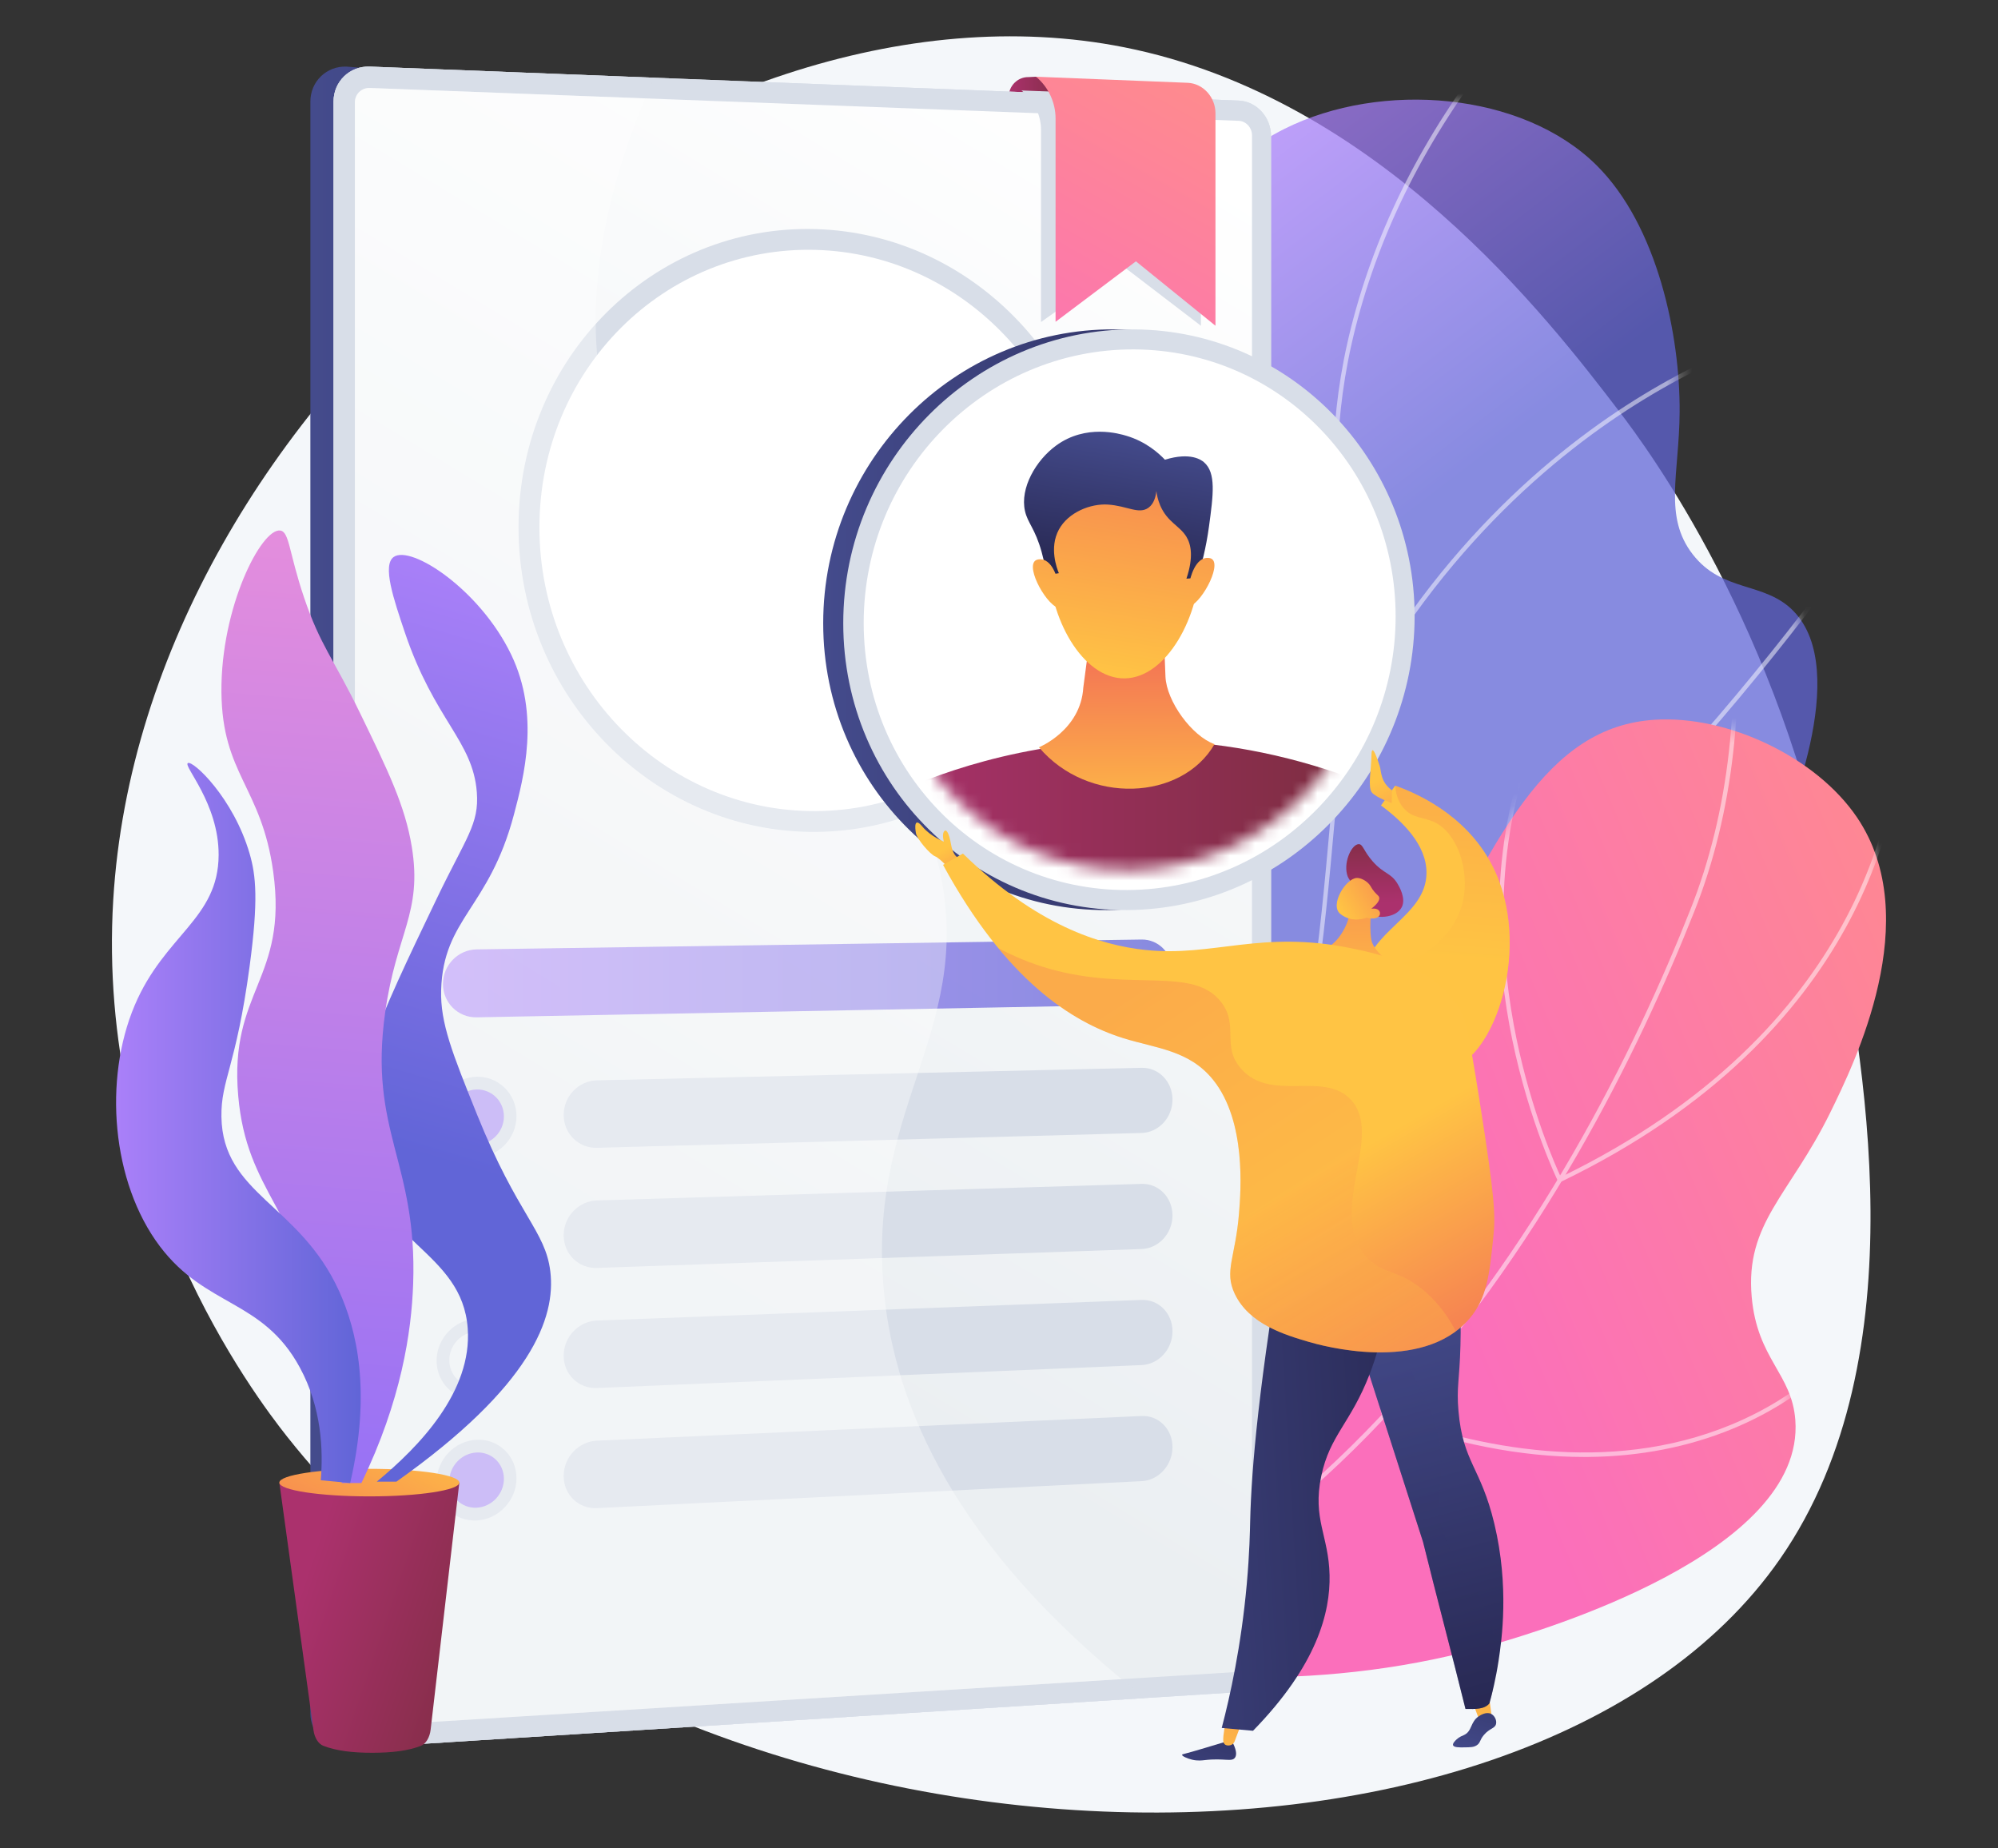 <svg width="160" height="148" viewBox="0 0 160 148" fill="none" xmlns="http://www.w3.org/2000/svg">
<rect x="0" y="0" width="160" height="148" fill="#333333" stroke="none"/>
<path d="M146.806 72.227C149.133 84.222 153.849 108.534 142.562 124.797C122.077 154.314 52.41 152.234 22.983 115.019C20.439 111.802 7.676 95.019 9.069 72.038C11.485 32.176 55.082 -3.155 90.022 3.785C110.47 7.846 124.062 25.613 129.657 32.927C131.963 35.941 142.523 50.152 146.806 72.227Z" fill="#F4F7FA"/>
<path opacity="0.74" d="M57.81 119.731C64.49 115.368 73.592 107.977 79.178 96.264C86.504 80.901 81.347 71.6 86.882 44.4C90.381 27.201 92.998 15.233 102.885 10.305C110.632 6.443 121.918 7.366 127.838 13.22C132.762 18.087 134.552 26.933 134.505 33.017C134.467 37.975 133.205 41.361 135.552 44.384C137.95 47.473 141.288 46.539 143.618 48.923C148.345 53.759 142.949 66.121 142.077 68.119C132.377 90.345 108.144 102.264 97.511 107.337C88.719 111.531 75.327 116.829 57.81 119.731Z" fill="url(#paint0_linear_2161_28049)"/>
<mask id="mask0_2161_28049" style="mask-type:luminance" maskUnits="userSpaceOnUse" x="57" y="7" width="89" height="113">
<path d="M57.81 119.731C64.49 115.368 73.592 107.977 79.178 96.264C86.504 80.901 81.347 71.6 86.882 44.4C90.381 27.201 92.998 15.233 102.885 10.305C110.632 6.443 121.918 7.366 127.838 13.22C132.762 18.087 134.552 26.933 134.505 33.017C134.467 37.975 133.205 41.361 135.552 44.384C137.95 47.473 141.288 46.539 143.618 48.923C148.345 53.759 142.949 66.121 142.077 68.119C132.377 90.345 108.144 102.264 97.511 107.337C88.719 111.531 75.327 116.829 57.81 119.731Z" fill="white"/>
</mask>
<g mask="url(#mask0_2161_28049)">
<g opacity="0.5">
<path d="M50.484 122.812L50.419 122.473C61.055 120.433 70.426 117.426 78.272 113.536C89.848 107.795 97.746 100.275 101.749 91.183C104.883 84.064 105.585 76.252 106.556 65.441C107.331 56.811 107.098 50.626 106.892 45.169C106.624 38.047 106.412 32.421 108.601 24.696C110.822 16.855 114.86 9.378 120.601 2.472L120.868 2.692C115.158 9.56 111.143 16.995 108.935 24.789C106.761 32.462 106.972 38.064 107.239 45.156C107.445 50.623 107.679 56.82 106.902 65.471C105.964 75.907 105.224 84.15 102.067 91.322C98.031 100.49 90.078 108.068 78.427 113.845C70.553 117.749 61.152 120.767 50.484 122.812Z" fill="white"/>
<path d="M107.22 59.285L107.057 59.177C107.005 59.143 101.768 55.656 97.114 48.862C94.38 44.872 92.376 40.536 91.157 35.976C89.635 30.277 89.343 24.209 90.289 17.942L90.632 17.994C89.694 24.21 89.983 30.228 91.491 35.879C92.698 40.4 94.683 44.698 97.392 48.656C101.55 54.729 106.173 58.137 107.087 58.778C114.448 44.173 124.449 35.957 131.556 31.632C139.293 26.923 145.373 25.68 145.434 25.668L145.502 26.007C145.442 26.019 139.41 27.254 131.723 31.935C124.631 36.254 114.638 44.475 107.308 59.11L107.22 59.285Z" fill="white"/>
<path d="M104.536 82.555L104.484 82.441C104.442 82.35 100.247 73.221 94.24 64.887C88.255 56.585 71.791 51.206 71.626 51.152L71.733 50.824C71.899 50.878 88.472 56.292 94.522 64.686C100.184 72.54 104.241 81.097 104.748 82.183C114.476 81.005 126.192 70.061 134.324 61.066C143.186 51.263 149.815 41.597 149.881 41.501L150.168 41.695C150.102 41.792 143.46 51.477 134.582 61.297C129.366 67.068 124.408 71.757 119.849 75.234C114.134 79.591 109.025 82.05 104.662 82.541L104.536 82.555Z" fill="white"/>
<path d="M84.553 112.301C82.986 112.301 82.104 112.256 82.076 112.255L81.731 112.236L81.953 111.971C85.206 108.09 86.913 103.739 87.029 99.038C87.121 95.272 86.198 91.272 84.286 87.148C81.021 80.111 75.938 75.094 75.887 75.045L76.13 74.798C76.181 74.848 81.305 79.903 84.597 86.995C86.534 91.168 87.469 95.221 87.376 99.041C87.263 103.715 85.603 108.047 82.442 111.923C84.165 111.982 92.129 112.134 102.523 110.435C113.328 108.669 129.043 104.484 142.55 94.576L168.758 75.352L168.964 75.63L142.756 94.854C129.19 104.805 113.415 109.006 102.57 110.778C94.534 112.091 87.943 112.301 84.553 112.301Z" fill="white"/>
</g>
</g>
<path d="M82.76 132.472C93.002 134.561 106.314 135.568 119.815 131.609C123.261 130.598 144.546 124.356 143.771 113.717C143.498 109.969 140.719 108.84 140.276 103.837C139.752 97.907 143.319 95.697 146.571 89.073C148.51 85.12 154.188 73.554 148.718 65.46C145.449 60.624 138.348 57.247 132.491 57.631C123.9 58.196 119.669 66.742 112.732 81.344C106.583 94.288 107.108 97.864 102.536 107.097C99.143 113.949 93.319 123.158 82.76 132.472Z" fill="url(#paint1_linear_2161_28049)"/>
<mask id="mask1_2161_28049" style="mask-type:luminance" maskUnits="userSpaceOnUse" x="82" y="57" width="70" height="78">
<path d="M82.76 132.472C93.002 134.561 106.314 135.568 119.815 131.609C123.261 130.598 144.546 124.356 143.771 113.717C143.498 109.969 140.719 108.84 140.276 103.837C139.752 97.907 143.319 95.697 146.571 89.073C148.51 85.12 154.188 73.554 148.718 65.46C145.449 60.624 138.348 57.247 132.491 57.631C123.9 58.196 119.669 66.742 112.732 81.344C106.583 94.288 107.108 97.864 102.536 107.097C99.143 113.949 93.319 123.158 82.76 132.472Z" fill="white"/>
</mask>
<g mask="url(#mask1_2161_28049)">
<g opacity="0.5">
<path d="M66.814 134.715C57.31 134.715 47.736 132.23 38.297 127.305L38.458 126.999C49.171 132.588 60.054 135.018 70.808 134.222C85.134 133.16 98.489 126.168 110.502 113.44C123.014 100.182 130.936 84.024 135.378 72.803C138.457 65.025 139.481 55.947 138.419 45.819L138.765 45.783C139.832 55.966 138.801 65.1 135.701 72.93C131.248 84.178 123.305 100.379 110.755 113.676C98.681 126.47 85.249 133.498 70.833 134.566C69.495 134.666 68.156 134.715 66.814 134.715Z" fill="white"/>
<path d="M124.828 94.708L124.752 94.554C124.729 94.507 122.477 89.892 121.102 83.247C119.833 77.11 119.071 67.934 122.653 59.071L122.975 59.199C119.427 67.98 120.182 77.08 121.44 83.168C122.665 89.092 124.59 93.391 124.99 94.246C149.236 82.476 151.823 64.067 152.038 58.695C152.044 58.542 152.047 58.478 152.053 58.441L152.396 58.496C152.393 58.517 152.389 58.611 152.385 58.709C152.168 64.141 149.549 82.783 124.984 94.634L124.828 94.708Z" fill="white"/>
<path d="M126.85 116.658C121.82 116.658 116.414 115.596 110.775 113.498L110.69 113.466L110.668 113.377C110.63 113.224 106.955 97.848 111.197 78.748L115.479 59.467L115.818 59.541L111.536 78.823C107.478 97.093 110.691 111.927 110.984 113.206C118.153 115.86 128.734 118.15 138.598 114.088C144.51 111.654 147.389 108.044 147.417 108.008L147.691 108.22C147.662 108.257 144.727 111.939 138.73 114.408C135.213 115.857 131.343 116.613 127.228 116.657C127.103 116.658 126.976 116.658 126.85 116.658Z" fill="white"/>
</g>
</g>
<path d="M96.627 11.027L27.754 5.333C26.154 5.271 24.855 6.523 24.855 8.13V137.17C24.855 138.777 26.154 139.997 27.754 139.896L97.339 135.486C98.77 135.395 99.928 134.093 99.928 132.578V10.899C99.928 9.384 98.058 11.083 96.627 11.027Z" fill="url(#paint2_linear_2161_28049)"/>
<path d="M80.773 7.775C80.773 6.878 81.492 6.156 82.366 6.173L82.963 6.143L85.825 7.244V8.251L80.773 7.775Z" fill="url(#paint3_linear_2161_28049)"/>
<path d="M99.196 8.054L29.611 5.333C28.011 5.271 26.711 6.523 26.711 8.13V137.17C26.711 138.777 28.011 139.997 29.611 139.896L99.196 135.486C100.627 135.395 101.785 134.093 101.785 132.578V10.899C101.785 9.384 100.627 8.11 99.196 8.054Z" fill="#D8DEE8"/>
<g opacity="0.3">
<path d="M70.736 102.886C69.554 88.184 78.419 82.103 75.039 68.789C70.86 52.323 54.76 51.598 49.268 35.416C47.162 29.213 46.33 19.838 52.356 6.223L29.61 5.333C28.011 5.271 26.711 6.523 26.711 8.13V137.17C26.711 138.777 28.011 139.997 29.61 139.896L91.693 135.961C75.955 123.616 71.462 111.922 70.736 102.886Z" fill="#D8DEE8"/>
</g>
<path d="M99.196 9.674L29.611 7.044C28.955 7.019 28.421 7.534 28.421 8.193V137.065C28.421 137.723 28.955 138.225 29.611 138.185L99.196 133.865C99.784 133.829 100.261 133.293 100.261 132.67V10.843C100.261 10.22 99.784 9.696 99.196 9.674Z" fill="url(#paint4_linear_2161_28049)"/>
<path d="M65.35 66.609C52.322 66.711 41.525 55.767 41.525 42.212C41.525 28.657 52.322 17.953 65.35 18.344C78.118 18.727 88.318 29.665 88.318 42.732C88.318 55.8 78.118 66.51 65.35 66.609Z" fill="#D8DEE8"/>
<path d="M86.761 42.715C86.761 54.916 77.264 64.869 65.35 64.946C53.21 65.024 43.197 54.856 43.197 42.231C43.197 29.607 53.21 19.66 65.35 20.009C77.264 20.351 86.761 30.514 86.761 42.715Z" fill="white"/>
<path opacity="0.74" d="M91.421 75.228L38.169 76.017C36.681 76.04 35.472 77.278 35.472 78.782C35.472 80.287 36.681 81.485 38.169 81.457L91.421 80.445C92.788 80.419 93.893 79.232 93.893 77.795C93.893 76.357 92.788 75.207 91.421 75.228Z" fill="url(#paint5_linear_2161_28049)"/>
<path d="M91.421 85.499L47.798 86.504C46.332 86.538 45.14 87.776 45.14 89.27C45.14 90.764 46.331 91.942 47.798 91.903L91.421 90.716C92.788 90.678 93.893 89.483 93.893 88.045C93.893 86.607 92.788 85.467 91.421 85.499Z" fill="#D8DEE8"/>
<path d="M38.195 92.164L38.146 92.165C36.671 92.206 35.473 91.072 35.473 89.632V89.394C35.473 87.954 36.671 86.76 38.146 86.726L38.195 86.725C39.666 86.691 40.857 87.826 40.857 89.259V89.497C40.856 90.93 39.666 92.124 38.195 92.164Z" fill="#B19AF3"/>
<path d="M38.17 92.674C36.405 92.724 34.965 91.311 34.965 89.525C34.965 87.74 36.405 86.255 38.17 86.216C39.93 86.176 41.359 87.589 41.359 89.365C41.359 91.141 39.93 92.626 38.17 92.674ZM38.17 87.235C36.963 87.263 35.979 88.28 35.979 89.5C35.979 90.721 36.963 91.687 38.17 91.655C39.374 91.622 40.353 90.606 40.353 89.39C40.353 88.174 39.374 87.207 38.17 87.235Z" fill="#D8DEE8"/>
<path d="M91.421 94.792L47.798 96.121C46.332 96.166 45.14 97.413 45.14 98.907C45.14 100.401 46.331 101.571 47.798 101.52L91.421 100.009C92.788 99.962 93.893 98.758 93.893 97.32C93.893 95.883 92.788 94.75 91.421 94.792Z" fill="#D8DEE8"/>
<path d="M38.195 101.853L38.146 101.855C36.671 101.906 35.473 100.781 35.473 99.342V99.103C35.473 97.664 36.671 96.461 38.146 96.416L38.195 96.414C39.666 96.37 40.857 97.495 40.857 98.928V99.166C40.856 100.599 39.666 101.802 38.195 101.853Z" fill="#B19AF3"/>
<path d="M38.17 102.364C36.405 102.426 34.965 101.023 34.965 99.238C34.965 97.453 36.405 95.958 38.17 95.905C39.93 95.852 41.359 97.254 41.359 99.031C41.359 100.807 39.93 102.302 38.17 102.364ZM38.17 96.924C36.963 96.962 35.979 97.985 35.979 99.205C35.979 100.426 36.963 101.385 38.17 101.344C39.374 101.303 40.353 100.28 40.353 99.063C40.353 97.847 39.374 96.888 38.17 96.924Z" fill="#D8DEE8"/>
<path d="M91.421 104.085L47.798 105.737C46.332 105.793 45.14 107.049 45.14 108.543C45.14 110.037 46.331 111.198 47.798 111.136L91.421 109.301C92.788 109.244 93.893 108.032 93.893 106.594C93.893 105.157 92.788 104.033 91.421 104.085Z" fill="#D8DEE8"/>
<path d="M38.17 112.052C36.405 112.127 34.965 110.736 34.965 108.95C34.965 107.165 36.405 105.659 38.17 105.593C39.93 105.527 41.359 106.919 41.359 108.695C41.359 110.471 39.93 111.977 38.17 112.052ZM38.17 106.613C36.963 106.659 35.979 107.69 35.979 108.91C35.979 110.131 36.963 111.083 38.17 111.032C39.374 110.982 40.353 109.951 40.353 108.735C40.353 107.519 39.374 106.566 38.17 106.613Z" fill="#D8DEE8"/>
<path d="M91.421 113.378L47.798 115.355C46.332 115.422 45.14 116.687 45.14 118.181C45.14 119.675 46.331 120.827 47.798 120.755L91.421 118.596C92.788 118.528 93.893 117.308 93.893 115.87C93.893 114.432 92.788 113.316 91.421 113.378Z" fill="#D8DEE8"/>
<path d="M38.195 121.228L38.146 121.231C36.671 121.304 35.473 120.196 35.473 118.757V118.518C35.473 117.079 36.671 115.858 38.146 115.791L38.195 115.789C39.666 115.722 40.857 116.83 40.857 118.263V118.501C40.856 119.935 39.666 121.155 38.195 121.228Z" fill="#B19AF3"/>
<path d="M38.17 121.74C36.405 121.828 34.965 120.447 34.965 118.662C34.965 116.877 36.405 115.36 38.17 115.281C39.93 115.202 41.359 116.582 41.359 118.359C41.359 120.136 39.93 121.652 38.17 121.74ZM38.17 116.301C36.963 116.356 35.979 117.394 35.979 118.614C35.979 119.835 36.963 120.779 38.17 120.72C39.374 120.661 40.353 119.623 40.353 118.407C40.353 117.191 39.374 116.246 38.17 116.301Z" fill="#D8DEE8"/>
<mask id="mask2_2161_28049" style="mask-type:luminance" maskUnits="userSpaceOnUse" x="44" y="21" width="42" height="43">
<path d="M85.2 42.698C85.2 54.009 76.389 63.224 65.35 63.282C54.117 63.34 44.864 53.924 44.864 42.25C44.864 30.576 54.117 21.366 65.35 21.674C76.389 21.976 85.2 31.387 85.2 42.698Z" fill="white"/>
</mask>
<g mask="url(#mask2_2161_28049)">
<path d="M69.923 28.409C70.103 27.202 72.575 26.324 74.669 26.491C80.399 26.948 86.461 35.473 84.969 41.074C83.662 45.982 77.067 46.767 77.26 50.692C77.407 53.676 81.323 55.198 80.851 56.175C80.356 57.202 75.386 56.865 72.719 53.663C70.201 50.639 70.782 46.32 70.979 44.851C71.808 38.686 75.741 36.783 74.669 33.526C73.687 30.541 69.685 30.006 69.923 28.409Z" fill="url(#paint6_linear_2161_28049)"/>
<path d="M43.197 57.656C43.197 57.656 62.658 45.967 86.761 57.623C86.761 57.623 83.688 67.632 65.35 68.291C46.47 68.97 43.197 57.656 43.197 57.656Z" fill="url(#paint7_linear_2161_28049)"/>
<path d="M61.898 42.44L61.168 48.022C60.919 49.926 59.643 51.519 57.867 52.136L51.935 54.199C51.935 54.199 63.292 59.822 77.653 54.195L71.103 51.851C69.245 51.133 67.979 49.325 67.898 47.271L67.71 42.505L61.898 42.44Z" fill="url(#paint8_linear_2161_28049)"/>
<path d="M62.664 46.217C59.681 45.394 58.081 42.886 57.133 41.398C55.544 38.904 53.351 33.744 55.416 30.811C56.332 29.509 57.081 30.08 62.584 27.619C65.817 26.172 66.23 25.673 67.425 25.818C70.802 26.23 72.764 30.872 73.028 31.496C73.375 32.316 75.362 37.016 72.869 41.419C70.87 44.95 66.561 47.291 62.664 46.217Z" fill="url(#paint9_linear_2161_28049)"/>
<path d="M70.756 37.609C70.756 42.322 67.994 47.367 64.569 47.342C61.125 47.317 58.32 42.182 58.32 37.423C58.32 32.663 61.125 30.118 64.569 30.189C67.994 30.26 70.756 32.895 70.756 37.609Z" fill="url(#paint10_linear_2161_28049)"/>
<path d="M58.113 40.489C58.706 40.464 57.85 35.51 60.149 34.165C61.676 33.272 64.325 34.13 65.815 35.761C68.165 38.334 66.85 41.981 68.63 42.78C69.759 43.287 71.268 42.252 71.99 41.492C74.248 39.115 73.94 34.031 71.272 31.129C69.145 28.817 66.26 28.693 65.573 28.685C61.646 28.64 58.041 31.592 57.215 35.118C56.58 37.828 57.674 40.508 58.113 40.489Z" fill="url(#paint11_linear_2161_28049)"/>
</g>
<path opacity="0.35" d="M70.736 102.886C69.554 88.183 78.419 82.103 75.039 68.789C70.86 52.322 54.76 51.598 49.268 35.416C47.249 29.468 46.401 20.605 51.649 7.877L29.611 7.044C28.955 7.019 28.421 7.534 28.421 8.193V137.065C28.421 137.723 28.955 138.225 29.611 138.185L89.816 134.447C75.591 122.654 71.433 111.547 70.736 102.886Z" fill="white"/>
<path d="M99.196 8.054L29.611 5.333C28.011 5.271 26.711 6.523 26.711 8.13V137.17C26.711 138.777 28.011 139.997 29.611 139.896L99.196 135.486C100.627 135.395 101.785 134.093 101.785 132.578V10.899C101.785 9.384 100.627 8.11 99.196 8.054Z" fill="#D8DEE8"/>
<g opacity="0.3">
<path d="M70.736 102.886C69.554 88.184 78.419 82.103 75.039 68.789C70.86 52.323 54.76 51.598 49.268 35.416C47.162 29.213 46.33 19.838 52.356 6.223L29.61 5.333C28.011 5.271 26.711 6.523 26.711 8.13V137.17C26.711 138.777 28.011 139.997 29.61 139.896L91.693 135.961C75.955 123.616 71.462 111.922 70.736 102.886Z" fill="#D8DEE8"/>
</g>
<path d="M99.196 9.674L29.611 7.044C28.955 7.019 28.421 7.534 28.421 8.193V137.065C28.421 137.723 28.955 138.225 29.611 138.185L99.196 133.865C99.784 133.829 100.261 133.293 100.261 132.67V10.843C100.261 10.22 99.784 9.696 99.196 9.674Z" fill="url(#paint12_linear_2161_28049)"/>
<path d="M65.35 66.609C52.322 66.711 41.525 55.767 41.525 42.212C41.525 28.657 52.322 17.953 65.35 18.344C78.118 18.727 88.318 29.665 88.318 42.732C88.318 55.8 78.118 66.51 65.35 66.609Z" fill="#D8DEE8"/>
<path d="M86.761 42.715C86.761 54.916 77.264 64.869 65.35 64.946C53.21 65.024 43.197 54.856 43.197 42.231C43.197 29.607 53.21 19.66 65.35 20.009C77.264 20.351 86.761 30.514 86.761 42.715Z" fill="white"/>
<path opacity="0.74" d="M91.421 75.228L38.169 76.017C36.681 76.04 35.472 77.278 35.472 78.782C35.472 80.287 36.681 81.485 38.169 81.457L91.421 80.445C92.788 80.419 93.893 79.232 93.893 77.795C93.893 76.357 92.788 75.207 91.421 75.228Z" fill="url(#paint13_linear_2161_28049)"/>
<path d="M91.421 85.499L47.798 86.504C46.332 86.538 45.14 87.776 45.14 89.27C45.14 90.764 46.331 91.942 47.798 91.903L91.421 90.716C92.788 90.678 93.893 89.483 93.893 88.045C93.893 86.607 92.788 85.467 91.421 85.499Z" fill="#D8DEE8"/>
<path d="M38.195 92.164L38.146 92.165C36.671 92.206 35.473 91.072 35.473 89.632V89.394C35.473 87.954 36.671 86.76 38.146 86.726L38.195 86.725C39.666 86.691 40.857 87.826 40.857 89.259V89.497C40.856 90.93 39.666 92.124 38.195 92.164Z" fill="#B19AF3"/>
<path d="M38.17 92.674C36.405 92.724 34.965 91.311 34.965 89.525C34.965 87.74 36.405 86.255 38.17 86.216C39.93 86.176 41.359 87.589 41.359 89.365C41.359 91.141 39.93 92.626 38.17 92.674ZM38.17 87.235C36.963 87.263 35.979 88.28 35.979 89.5C35.979 90.721 36.963 91.687 38.17 91.655C39.374 91.622 40.353 90.606 40.353 89.39C40.353 88.174 39.374 87.207 38.17 87.235Z" fill="#D8DEE8"/>
<path d="M91.421 94.792L47.798 96.121C46.332 96.166 45.14 97.413 45.14 98.907C45.14 100.401 46.331 101.571 47.798 101.52L91.421 100.009C92.788 99.962 93.893 98.758 93.893 97.32C93.893 95.883 92.788 94.75 91.421 94.792Z" fill="#D8DEE8"/>
<path d="M38.195 101.853L38.146 101.855C36.671 101.906 35.473 100.781 35.473 99.342V99.103C35.473 97.664 36.671 96.461 38.146 96.416L38.195 96.414C39.666 96.37 40.857 97.495 40.857 98.928V99.166C40.856 100.599 39.666 101.802 38.195 101.853Z" fill="#B19AF3"/>
<path d="M38.17 102.364C36.405 102.426 34.965 101.023 34.965 99.238C34.965 97.453 36.405 95.958 38.17 95.905C39.93 95.852 41.359 97.254 41.359 99.031C41.359 100.807 39.93 102.302 38.17 102.364ZM38.17 96.924C36.963 96.962 35.979 97.985 35.979 99.205C35.979 100.426 36.963 101.385 38.17 101.344C39.374 101.303 40.353 100.28 40.353 99.063C40.353 97.847 39.374 96.888 38.17 96.924Z" fill="#D8DEE8"/>
<path d="M91.421 104.085L47.798 105.737C46.332 105.793 45.14 107.049 45.14 108.543C45.14 110.037 46.331 111.198 47.798 111.136L91.421 109.301C92.788 109.244 93.893 108.032 93.893 106.594C93.893 105.157 92.788 104.033 91.421 104.085Z" fill="#D8DEE8"/>
<path d="M38.17 112.052C36.405 112.127 34.965 110.736 34.965 108.95C34.965 107.165 36.405 105.659 38.17 105.593C39.93 105.527 41.359 106.919 41.359 108.695C41.359 110.471 39.93 111.977 38.17 112.052ZM38.17 106.613C36.963 106.659 35.979 107.69 35.979 108.91C35.979 110.131 36.963 111.083 38.17 111.032C39.374 110.982 40.353 109.951 40.353 108.735C40.353 107.519 39.374 106.566 38.17 106.613Z" fill="#D8DEE8"/>
<path d="M91.421 113.378L47.798 115.355C46.332 115.422 45.14 116.687 45.14 118.181C45.14 119.675 46.331 120.827 47.798 120.755L91.421 118.596C92.788 118.528 93.893 117.308 93.893 115.87C93.893 114.432 92.788 113.316 91.421 113.378Z" fill="#D8DEE8"/>
<path d="M38.195 121.228L38.146 121.231C36.671 121.304 35.473 120.196 35.473 118.757V118.518C35.473 117.079 36.671 115.858 38.146 115.791L38.195 115.789C39.666 115.722 40.857 116.83 40.857 118.263V118.501C40.856 119.935 39.666 121.155 38.195 121.228Z" fill="#B19AF3"/>
<path d="M38.17 121.74C36.405 121.828 34.965 120.447 34.965 118.662C34.965 116.877 36.405 115.36 38.17 115.281C39.93 115.202 41.359 116.582 41.359 118.359C41.359 120.136 39.93 121.652 38.17 121.74ZM38.17 116.301C36.963 116.356 35.979 117.394 35.979 118.614C35.979 119.835 36.963 120.779 38.17 120.72C39.374 120.661 40.353 119.623 40.353 118.407C40.353 117.191 39.374 116.246 38.17 116.301Z" fill="#D8DEE8"/>
<path opacity="0.35" d="M70.736 102.886C69.554 88.183 78.419 82.103 75.039 68.789C70.86 52.322 54.76 51.598 49.268 35.416C47.249 29.468 46.401 20.605 51.649 7.877L29.611 7.044C28.955 7.019 28.421 7.534 28.421 8.193V137.065C28.421 137.723 28.955 138.225 29.611 138.185L89.816 134.447C75.591 122.654 71.433 111.547 70.736 102.886Z" fill="white"/>
<path d="M96.169 26.082L89.8 21.209L83.365 25.785V10.408C83.365 9.209 82.805 8.056 81.847 7.284L81.797 7.244L93.942 7.705C95.173 7.751 96.169 8.784 96.169 10.012V26.082Z" fill="#D8DEE8"/>
<path d="M97.335 26.082L90.965 20.924L84.53 25.767V9.492C84.53 8.223 83.97 7.002 83.013 6.185L82.963 6.143L95.108 6.63C96.338 6.679 97.335 7.773 97.335 9.072V26.082H97.335Z" fill="url(#paint14_linear_2161_28049)"/>
<path d="M89.234 72.858C76.491 73.262 65.922 62.968 65.922 49.904C65.922 36.84 76.49 26.285 89.234 26.374C101.714 26.46 111.677 36.761 111.677 49.338C111.677 61.915 101.714 72.463 89.234 72.858Z" fill="url(#paint15_linear_2161_28049)"/>
<path d="M90.84 72.858C78.097 73.262 67.528 62.968 67.528 49.904C67.528 36.84 78.097 26.285 90.84 26.374C103.319 26.46 113.283 36.761 113.283 49.338C113.283 61.915 103.319 72.463 90.84 72.858Z" fill="#D8DEE8"/>
<path d="M111.762 49.357C111.762 61.1 102.486 70.902 90.84 71.255C78.965 71.616 69.165 62.05 69.165 49.885C69.165 37.718 78.965 27.91 90.84 27.977C102.486 28.042 111.762 37.613 111.762 49.357Z" fill="white"/>
<mask id="mask3_2161_28049" style="mask-type:luminance" maskUnits="userSpaceOnUse" x="70" y="29" width="41" height="41">
<path d="M110.237 49.375C110.237 60.263 101.631 69.339 90.84 69.652C79.852 69.971 70.797 61.114 70.797 49.864C70.797 38.614 79.853 29.532 90.84 29.579C101.631 29.625 110.237 38.488 110.237 49.375Z" fill="white"/>
</mask>
<g mask="url(#mask3_2161_28049)">
<path d="M69.165 64.805C69.165 64.805 88.207 53.092 111.762 63.758C111.762 63.758 108.761 73.464 90.84 74.531C72.37 75.63 69.165 64.805 69.165 64.805Z" fill="url(#paint16_linear_2161_28049)"/>
<path d="M87.465 49.657L86.751 55.051C86.544 58.479 83.199 59.836 83.199 59.836C87.126 64.471 94.633 64.118 97.259 59.586C95.445 58.939 93.411 56.15 93.331 54.173L93.148 49.587L87.465 49.657Z" fill="url(#paint17_linear_2161_28049)"/>
<path d="M96.126 44.804C96.126 49.343 93.425 54.264 90.076 54.318C86.709 54.373 83.965 49.492 83.965 44.907C83.965 40.322 86.709 37.807 90.076 37.798C93.425 37.789 96.126 40.265 96.126 44.804Z" fill="url(#paint18_linear_2161_28049)"/>
<path d="M83.784 46.065C84.121 46.009 84.458 45.952 84.794 45.895C84.64 45.521 84.002 43.864 84.794 42.405C85.555 41.004 87.344 40.314 88.711 40.4C90.263 40.496 91.194 41.216 91.973 40.651C92.411 40.334 92.552 39.76 92.603 39.314C92.637 39.599 92.716 40.021 92.917 40.487C93.496 41.824 94.476 42.097 95.009 42.979C95.368 43.573 95.601 44.57 95.009 46.333C95.304 46.313 95.6 46.292 95.896 46.271C96.208 45.282 96.582 43.878 96.815 42.163C97.16 39.616 97.398 37.863 96.417 37.013C96.222 36.843 95.357 36.171 93.288 36.809C92.803 36.299 91.781 35.365 90.209 34.895C89.665 34.732 86.967 33.925 84.574 35.675C82.947 36.865 81.67 39.084 82.08 40.915C82.297 41.884 82.891 42.316 83.412 44.188C83.632 44.977 83.734 45.643 83.784 46.065Z" fill="url(#paint19_linear_2161_28049)"/>
<path d="M95.285 46.487C95.285 46.487 95.673 44.495 96.852 44.682C98.029 44.869 96.343 48.142 95.285 48.546V46.487Z" fill="url(#paint20_linear_2161_28049)"/>
<path d="M84.723 46.591C84.723 46.591 84.328 44.588 83.124 44.797C81.918 45.006 83.645 48.285 84.723 48.668V46.591Z" fill="url(#paint21_linear_2161_28049)"/>
</g>
<path d="M111.728 62.906C111.348 63.435 110.969 63.964 110.589 64.492C112.257 65.725 114.266 67.629 114.233 69.93C114.184 73.407 109.521 74.532 109.223 78.087C108.921 81.688 113.238 86.106 116.055 85.564C119.645 84.873 122.837 75.732 119.471 69.25C117.328 65.126 113.24 63.444 111.728 62.906Z" fill="url(#paint22_linear_2161_28049)"/>
<path opacity="0.3" d="M111.727 62.906C111.762 63.394 111.892 64.125 112.41 64.719C113.143 65.558 114.026 65.41 114.915 65.852C116.725 66.752 117.64 69.642 117.193 71.969C116.736 74.347 114.943 75.695 114.46 76.048C111.971 77.863 109.82 76.957 109.222 78.087C108.188 80.039 112.766 86.197 116.054 85.564C119.644 84.873 122.836 75.732 119.47 69.251C117.328 65.126 113.239 63.444 111.727 62.906Z" fill="url(#paint23_linear_2161_28049)"/>
<path d="M111.45 64.295C111.45 64.295 110.225 63.875 109.868 63.463C109.512 63.05 109.813 61.612 109.827 60.466C109.841 59.321 110.371 60.981 110.494 61.356C110.616 61.732 110.531 62.602 111.47 63.281L111.45 64.295Z" fill="url(#paint24_linear_2161_28049)"/>
<path d="M108.599 71.306C108.155 70.437 107.973 70.442 107.864 69.983C107.615 68.937 108.256 67.609 108.8 67.591C109.15 67.579 109.179 68.121 109.921 68.966C110.83 70.001 111.382 69.865 111.917 70.764C112.042 70.974 112.605 71.92 112.259 72.626C111.817 73.527 110.074 73.669 109.347 72.974C109.001 72.644 109.146 72.377 108.599 71.306Z" fill="url(#paint25_linear_2161_28049)"/>
<path d="M109.905 72.244C109.905 72.244 109.594 73.896 109.815 75.239C110.016 76.453 112.276 77.714 112.709 78.076C113.143 78.437 111.56 78.83 110.109 78.641C108.657 78.452 104.683 77.186 104.079 76.481C103.475 75.776 104.782 76.124 105.881 75.99C106.981 75.856 108.03 74.023 108.062 73.088C108.094 72.153 109.905 72.244 109.905 72.244Z" fill="url(#paint26_linear_2161_28049)"/>
<path d="M109.432 73.477C109.432 73.477 108.32 73.963 107.336 73.18C106.455 72.478 107.765 70.324 108.661 70.297C108.961 70.288 109.397 70.501 109.655 70.813C109.807 70.997 109.816 71.12 110.071 71.416C110.306 71.69 110.409 71.714 110.444 71.847C110.489 72.013 110.412 72.29 109.809 72.767C110.11 72.711 110.369 72.79 110.469 72.965C110.485 72.993 110.518 73.08 110.509 73.169C110.473 73.494 110.046 73.644 109.432 73.477Z" fill="url(#paint27_linear_2161_28049)"/>
<path d="M77.053 68.761C77.053 68.761 76.386 68.894 76.161 67.617C75.985 66.617 75.756 66.34 75.59 66.585C75.424 66.831 75.584 67.389 75.584 67.389C75.584 67.389 74.521 66.978 73.865 66.184C73.208 65.39 73.26 66.233 73.348 66.713C73.435 67.193 74.485 68.415 74.891 68.57C75.297 68.725 76.161 69.728 76.161 69.728L77.053 68.761Z" fill="url(#paint28_linear_2161_28049)"/>
<path d="M98.742 139.586C99.088 140.289 98.991 140.591 98.905 140.723C98.652 141.113 98.043 140.745 96.455 140.932C96.269 140.954 95.914 141.002 95.47 140.898C95.09 140.809 94.642 140.608 94.661 140.507C94.668 140.47 94.735 140.455 94.761 140.45C95.202 140.356 97.961 139.514 97.961 139.514L98.742 139.586Z" fill="url(#paint29_linear_2161_28049)"/>
<path d="M99.34 138.181L98.872 139.42C98.801 139.61 98.625 139.742 98.421 139.757C98.215 139.772 97.99 139.713 97.96 139.396C97.92 138.963 98.152 137.864 98.152 137.864L99.34 138.181Z" fill="url(#paint30_linear_2161_28049)"/>
<path d="M117.866 136.11L118.532 137.919L119.5 137.765L119.276 136.091L117.866 136.11Z" fill="url(#paint31_linear_2161_28049)"/>
<path d="M118.833 138.915C119.301 138.362 119.719 138.412 119.804 138.032C119.87 137.733 119.686 137.367 119.409 137.228C119.019 137.033 118.547 137.338 118.441 137.407C117.716 137.876 117.914 138.608 117.231 138.926C117.093 138.99 116.875 139.058 116.645 139.272C116.548 139.363 116.306 139.588 116.363 139.743C116.428 139.922 116.859 139.916 117.269 139.91C117.76 139.903 118.006 139.9 118.242 139.753C118.57 139.549 118.472 139.341 118.833 138.915Z" fill="url(#paint32_linear_2161_28049)"/>
<path d="M116.343 98.35C116.908 101.964 117.025 105.125 116.953 107.735C116.877 110.544 116.628 111.072 116.794 112.974C117.154 117.113 118.579 117.454 119.668 122.008C120.872 127.036 120.259 131.319 120.009 132.955C119.791 134.386 119.503 135.561 119.275 136.383C118.882 136.874 118.138 136.849 117.356 136.834C116.229 132.28 115.083 128.01 113.956 123.456C111.783 116.692 109.61 109.929 107.437 103.165C110.406 101.56 113.374 99.955 116.343 98.35Z" fill="url(#paint33_linear_2161_28049)"/>
<path opacity="0.3" d="M117.356 136.834C116.23 132.28 115.084 128.01 113.957 123.456C111.784 116.692 109.611 109.929 107.437 103.165C110.406 101.56 113.374 99.955 116.343 98.35C116.381 98.589 116.411 98.821 116.444 99.056C112.719 103.694 112.411 106.885 112.836 108.946C113.351 111.445 114.96 112.437 115.361 116.124C115.648 118.761 114.946 119.362 115.379 121.709C115.937 124.732 117.555 126.193 118.511 127.824C119.436 129.4 120.096 131.75 119.537 135.368C119.446 135.747 119.357 136.088 119.276 136.382C118.883 136.874 118.139 136.849 117.356 136.834Z" fill="url(#paint34_linear_2161_28049)"/>
<path d="M111.172 102.745C111.1 104.479 110.81 107.103 109.678 110.034C108.159 113.964 106.495 114.906 105.806 118.191C105.087 121.621 106.405 122.963 106.472 126.121C106.534 129.079 105.493 133.308 100.341 138.582C99.506 138.507 98.671 138.431 97.836 138.356C98.506 135.8 99.395 131.813 99.843 126.824C100.067 124.325 100.097 122.499 100.113 121.816C100.209 117.669 100.802 110.618 103.011 97.897C105.731 99.513 108.451 101.129 111.172 102.745Z" fill="url(#paint35_linear_2161_28049)"/>
<path d="M75.519 69.25C76.05 68.948 76.582 68.646 77.112 68.344C82.995 74.097 88.121 75.684 91.728 76.063C97.174 76.637 100.978 74.433 108.243 75.934C110.531 76.406 114.52 77.288 116.732 80.531C117.313 81.383 117.52 82.029 118.485 88.145C119.719 95.963 119.763 97.327 119.589 99.01C119.271 102.091 119.078 103.958 117.65 105.61C113.859 109.998 105.802 107.736 104.792 107.438C102.925 106.888 100.025 106.033 98.872 103.58C98.018 101.761 98.935 100.689 99.221 97.148C99.365 95.364 99.816 89.786 97.154 86.469C95.241 84.086 92.581 83.942 89.978 83.132C85.857 81.851 80.548 78.486 75.519 69.25Z" fill="url(#paint36_linear_2161_28049)"/>
<g opacity="0.3">
<path d="M114.242 103.522C112.027 101.534 110.719 102.144 109.369 100.565C106.249 96.916 110.892 90.91 108.154 88.03C105.962 85.724 101.775 88.3 99.382 85.567C97.795 83.754 99.224 82.15 97.815 80.274C95.585 77.306 90.582 79.432 84.038 77.57C82.498 77.132 81.133 76.545 79.942 75.91C83.536 80.264 87.055 82.223 89.976 83.132C92.579 83.942 95.239 84.086 97.152 86.47C99.814 89.787 99.364 95.365 99.22 97.148C98.934 100.69 98.016 101.761 98.871 103.58C100.024 106.034 102.924 106.889 104.79 107.439C105.714 107.711 112.525 109.622 116.584 106.596C116.033 105.526 115.282 104.455 114.242 103.522Z" fill="url(#paint37_linear_2161_28049)"/>
</g>
<path d="M34.486 138.488C34.413 139.122 34.103 139.633 33.695 139.793C32.676 140.192 31.357 140.342 29.815 140.344C28.25 140.346 26.913 140.188 25.886 139.783C25.491 139.627 25.187 139.141 25.103 138.531L22.37 118.711H36.783L34.486 138.488Z" fill="url(#paint38_linear_2161_28049)"/>
<path d="M29.576 119.814C33.556 119.814 36.783 119.32 36.783 118.711C36.783 118.102 33.556 117.608 29.576 117.608C25.596 117.608 22.37 118.102 22.37 118.711C22.37 119.32 25.596 119.814 29.576 119.814Z" fill="url(#paint39_linear_2161_28049)"/>
<path d="M30.172 118.635C30.696 118.635 31.221 118.635 31.745 118.635C42.548 110.983 44.521 105.511 44.069 101.798C43.669 98.516 41.465 97.347 38.184 89.198C36.229 84.341 35.251 81.912 35.327 79.275C35.494 73.51 39.164 72.758 41.155 65.225C41.949 62.223 43.263 57.248 40.931 52.403C38.429 47.204 32.91 43.602 31.524 44.599C30.606 45.259 31.514 47.95 32.413 50.619C34.797 57.687 37.871 59.309 38.185 63.442C38.378 65.994 37.331 67.041 34.991 71.916C30.253 81.787 27.693 87.122 28.715 92.32C30.113 99.43 37.012 100.179 37.456 106.37C37.818 111.405 33.605 115.803 30.172 118.635Z" fill="url(#paint40_linear_2161_28049)"/>
<path d="M22.439 42.479C20.939 42.281 17.672 48.612 17.732 55.413C17.791 62.02 20.936 62.986 21.879 69.797C23.076 78.447 18.335 79.291 19.077 87.749C19.756 95.486 23.897 96.763 26.25 107.373C27.286 112.049 27.424 116.049 27.37 118.746C27.894 118.746 28.416 118.746 28.94 118.746C32.143 112.131 32.951 106.635 33.086 102.802C33.431 93.008 29.499 90.637 30.845 81.059C31.739 74.692 33.846 73.104 32.974 67.79C32.437 64.514 31.078 61.717 28.828 57.086C26.679 52.663 25.654 51.71 24.345 47.831C23.126 44.221 23.18 42.577 22.439 42.479Z" fill="url(#paint41_linear_2161_28049)"/>
<path d="M25.689 118.523C25.883 116.136 25.775 112.746 24.008 109.491C21.034 104.013 16.497 104.693 12.801 99.79C8.914 94.635 8.288 86.396 10.784 80.501C13.183 74.835 17.489 73.577 17.508 68.459C17.524 64.319 14.655 61.338 15.043 61.1C15.442 60.855 18.689 63.883 19.988 68.346C20.496 70.091 20.705 72.052 19.988 77.379C18.906 85.421 17.687 86.468 17.732 89.421C17.828 95.635 23.977 96.398 27.146 103.359C28.584 106.516 29.741 111.408 28.042 118.746C27.258 118.672 26.474 118.597 25.689 118.523Z" fill="url(#paint42_linear_2161_28049)"/>
<defs>
<linearGradient id="paint0_linear_2161_28049" x1="69.045" y1="35.691" x2="88.143" y2="60.581" gradientUnits="userSpaceOnUse">
<stop stop-color="#AA80F9"/>
<stop offset="0.996" stop-color="#6165D7"/>
</linearGradient>
<linearGradient id="paint1_linear_2161_28049" x1="171.801" y1="75.567" x2="114.158" y2="99.782" gradientUnits="userSpaceOnUse">
<stop stop-color="#FF9085"/>
<stop offset="1" stop-color="#FB6FBB"/>
</linearGradient>
<linearGradient id="paint2_linear_2161_28049" x1="24.855" y1="72.617" x2="99.928" y2="72.617" gradientUnits="userSpaceOnUse">
<stop stop-color="#444B8C"/>
<stop offset="0.996" stop-color="#26264F"/>
</linearGradient>
<linearGradient id="paint3_linear_2161_28049" x1="80.773" y1="7.196" x2="85.825" y2="7.196" gradientUnits="userSpaceOnUse">
<stop stop-color="#AB316D"/>
<stop offset="1" stop-color="#792D3D"/>
</linearGradient>
<linearGradient id="paint4_linear_2161_28049" x1="99.117" y1="13.821" x2="47.247" y2="99.132" gradientUnits="userSpaceOnUse">
<stop stop-color="white"/>
<stop offset="0.996" stop-color="#EBEFF2"/>
</linearGradient>
<linearGradient id="paint5_linear_2161_28049" x1="35.472" y1="78.342" x2="93.893" y2="78.342" gradientUnits="userSpaceOnUse">
<stop stop-color="#AA80F9"/>
<stop offset="0.996" stop-color="#6165D7"/>
</linearGradient>
<linearGradient id="paint6_linear_2161_28049" x1="81.931" y1="24.945" x2="75.543" y2="42.023" gradientUnits="userSpaceOnUse">
<stop stop-color="#AB316D"/>
<stop offset="1" stop-color="#792D3D"/>
</linearGradient>
<linearGradient id="paint7_linear_2161_28049" x1="68.09" y1="43.366" x2="63.64" y2="63.992" gradientUnits="userSpaceOnUse">
<stop stop-color="#AA80F9"/>
<stop offset="0.996" stop-color="#6165D7"/>
</linearGradient>
<linearGradient id="paint8_linear_2161_28049" x1="64.742" y1="44.34" x2="64.827" y2="60.852" gradientUnits="userSpaceOnUse">
<stop offset="0.004" stop-color="#F36F56"/>
<stop offset="1" stop-color="#FFC444"/>
</linearGradient>
<linearGradient id="paint9_linear_2161_28049" x1="79.171" y1="7.766" x2="49.113" y2="64.98" gradientUnits="userSpaceOnUse">
<stop stop-color="#AB316D"/>
<stop offset="1" stop-color="#792D3D"/>
</linearGradient>
<linearGradient id="paint10_linear_2161_28049" x1="67.105" y1="20.363" x2="63.3" y2="46.136" gradientUnits="userSpaceOnUse">
<stop offset="0.004" stop-color="#F36F56"/>
<stop offset="1" stop-color="#FFC444"/>
</linearGradient>
<linearGradient id="paint11_linear_2161_28049" x1="76.317" y1="16.158" x2="54.769" y2="57.174" gradientUnits="userSpaceOnUse">
<stop stop-color="#AB316D"/>
<stop offset="1" stop-color="#792D3D"/>
</linearGradient>
<linearGradient id="paint12_linear_2161_28049" x1="99.117" y1="13.821" x2="47.247" y2="99.132" gradientUnits="userSpaceOnUse">
<stop stop-color="white"/>
<stop offset="0.996" stop-color="#EBEFF2"/>
</linearGradient>
<linearGradient id="paint13_linear_2161_28049" x1="35.472" y1="78.342" x2="93.893" y2="78.342" gradientUnits="userSpaceOnUse">
<stop stop-color="#AA80F9"/>
<stop offset="0.996" stop-color="#6165D7"/>
</linearGradient>
<linearGradient id="paint14_linear_2161_28049" x1="98.621" y1="1.174" x2="79.885" y2="34.549" gradientUnits="userSpaceOnUse">
<stop stop-color="#FF9085"/>
<stop offset="1" stop-color="#FB6FBB"/>
</linearGradient>
<linearGradient id="paint15_linear_2161_28049" x1="65.922" y1="49.621" x2="111.677" y2="49.621" gradientUnits="userSpaceOnUse">
<stop stop-color="#444B8C"/>
<stop offset="0.996" stop-color="#26264F"/>
</linearGradient>
<linearGradient id="paint16_linear_2161_28049" x1="69.165" y1="66.942" x2="111.762" y2="66.942" gradientUnits="userSpaceOnUse">
<stop stop-color="#AB316D"/>
<stop offset="1" stop-color="#792D3D"/>
</linearGradient>
<linearGradient id="paint17_linear_2161_28049" x1="90.186" y1="51.421" x2="90.266" y2="67.1" gradientUnits="userSpaceOnUse">
<stop offset="0.004" stop-color="#F36F56"/>
<stop offset="1" stop-color="#FFC444"/>
</linearGradient>
<linearGradient id="paint18_linear_2161_28049" x1="92.507" y1="29.79" x2="88.568" y2="54.239" gradientUnits="userSpaceOnUse">
<stop offset="0.004" stop-color="#F36F56"/>
<stop offset="1" stop-color="#FFC444"/>
</linearGradient>
<linearGradient id="paint19_linear_2161_28049" x1="90.417" y1="34.856" x2="88.489" y2="46.823" gradientUnits="userSpaceOnUse">
<stop stop-color="#444B8C"/>
<stop offset="0.996" stop-color="#26264F"/>
</linearGradient>
<linearGradient id="paint20_linear_2161_28049" x1="98.732" y1="30.808" x2="94.806" y2="55.179" gradientUnits="userSpaceOnUse">
<stop offset="0.004" stop-color="#F36F56"/>
<stop offset="1" stop-color="#FFC444"/>
</linearGradient>
<linearGradient id="paint21_linear_2161_28049" x1="86.67" y1="28.852" x2="82.723" y2="53.35" gradientUnits="userSpaceOnUse">
<stop offset="0.004" stop-color="#F36F56"/>
<stop offset="1" stop-color="#FFC444"/>
</linearGradient>
<linearGradient id="paint22_linear_2161_28049" x1="131.398" y1="103.706" x2="120.655" y2="85.195" gradientUnits="userSpaceOnUse">
<stop offset="0.004" stop-color="#F36F56"/>
<stop offset="1" stop-color="#FFC444"/>
</linearGradient>
<linearGradient id="paint23_linear_2161_28049" x1="116.181" y1="61.05" x2="115.07" y2="76.366" gradientUnits="userSpaceOnUse">
<stop offset="0.004" stop-color="#F36F56"/>
<stop offset="1" stop-color="#FFC444"/>
</linearGradient>
<linearGradient id="paint24_linear_2161_28049" x1="114.441" y1="70.845" x2="110.3" y2="62.445" gradientUnits="userSpaceOnUse">
<stop offset="0.004" stop-color="#F36F56"/>
<stop offset="1" stop-color="#FFC444"/>
</linearGradient>
<linearGradient id="paint25_linear_2161_28049" x1="110.132" y1="72.269" x2="109.945" y2="65.875" gradientUnits="userSpaceOnUse">
<stop stop-color="#AB316D"/>
<stop offset="1" stop-color="#792D3D"/>
</linearGradient>
<linearGradient id="paint26_linear_2161_28049" x1="108.741" y1="62.783" x2="108.242" y2="81.568" gradientUnits="userSpaceOnUse">
<stop offset="0.004" stop-color="#F36F56"/>
<stop offset="1" stop-color="#FFC444"/>
</linearGradient>
<linearGradient id="paint27_linear_2161_28049" x1="113.662" y1="69.27" x2="107.445" y2="73.104" gradientUnits="userSpaceOnUse">
<stop offset="0.004" stop-color="#F36F56"/>
<stop offset="1" stop-color="#FFC444"/>
</linearGradient>
<linearGradient id="paint28_linear_2161_28049" x1="78.561" y1="73.061" x2="75.472" y2="68.063" gradientUnits="userSpaceOnUse">
<stop offset="0.004" stop-color="#F36F56"/>
<stop offset="1" stop-color="#FFC444"/>
</linearGradient>
<linearGradient id="paint29_linear_2161_28049" x1="95.52" y1="145.01" x2="98.719" y2="133.856" gradientUnits="userSpaceOnUse">
<stop stop-color="#444B8C"/>
<stop offset="0.996" stop-color="#26264F"/>
</linearGradient>
<linearGradient id="paint30_linear_2161_28049" x1="97.831" y1="142.738" x2="101.194" y2="125.224" gradientUnits="userSpaceOnUse">
<stop stop-color="#FFC444"/>
<stop offset="0.996" stop-color="#F36F56"/>
</linearGradient>
<linearGradient id="paint31_linear_2161_28049" x1="118.728" y1="140.191" x2="118.483" y2="122.36" gradientUnits="userSpaceOnUse">
<stop stop-color="#FFC444"/>
<stop offset="0.996" stop-color="#F36F56"/>
</linearGradient>
<linearGradient id="paint32_linear_2161_28049" x1="117.491" y1="140.881" x2="120.69" y2="129.728" gradientUnits="userSpaceOnUse">
<stop stop-color="#444B8C"/>
<stop offset="0.996" stop-color="#26264F"/>
</linearGradient>
<linearGradient id="paint33_linear_2161_28049" x1="112.509" y1="103.062" x2="121.988" y2="138.718" gradientUnits="userSpaceOnUse">
<stop stop-color="#444B8C"/>
<stop offset="0.996" stop-color="#26264F"/>
</linearGradient>
<linearGradient id="paint34_linear_2161_28049" x1="112.509" y1="103.062" x2="121.988" y2="138.718" gradientUnits="userSpaceOnUse">
<stop stop-color="#444B8C"/>
<stop offset="0.996" stop-color="#26264F"/>
</linearGradient>
<linearGradient id="paint35_linear_2161_28049" x1="82.151" y1="119.392" x2="118.638" y2="117.218" gradientUnits="userSpaceOnUse">
<stop stop-color="#444B8C"/>
<stop offset="0.996" stop-color="#26264F"/>
</linearGradient>
<linearGradient id="paint36_linear_2161_28049" x1="117.68" y1="111.668" x2="106.936" y2="93.157" gradientUnits="userSpaceOnUse">
<stop offset="0.004" stop-color="#F36F56"/>
<stop offset="1" stop-color="#FFC444"/>
</linearGradient>
<linearGradient id="paint37_linear_2161_28049" x1="91.659" y1="78.309" x2="112.462" y2="110.127" gradientUnits="userSpaceOnUse">
<stop offset="0.004" stop-color="#F36F56"/>
<stop offset="1" stop-color="#FFC444"/>
</linearGradient>
<linearGradient id="paint38_linear_2161_28049" x1="24.241" y1="126.879" x2="42.623" y2="133.089" gradientUnits="userSpaceOnUse">
<stop stop-color="#AB316D"/>
<stop offset="1" stop-color="#792D3D"/>
</linearGradient>
<linearGradient id="paint39_linear_2161_28049" x1="32.537" y1="112.552" x2="25.201" y2="127.969" gradientUnits="userSpaceOnUse">
<stop stop-color="#FFC444"/>
<stop offset="0.996" stop-color="#F36F56"/>
</linearGradient>
<linearGradient id="paint40_linear_2161_28049" x1="45.807" y1="47.298" x2="32.484" y2="92.381" gradientUnits="userSpaceOnUse">
<stop stop-color="#AA80F9"/>
<stop offset="0.996" stop-color="#6165D7"/>
</linearGradient>
<linearGradient id="paint41_linear_2161_28049" x1="28.367" y1="43.491" x2="21.932" y2="121.101" gradientUnits="userSpaceOnUse">
<stop offset="0.004" stop-color="#E38DDD"/>
<stop offset="1" stop-color="#9571F6"/>
</linearGradient>
<linearGradient id="paint42_linear_2161_28049" x1="9.296" y1="89.916" x2="28.887" y2="89.916" gradientUnits="userSpaceOnUse">
<stop stop-color="#AA80F9"/>
<stop offset="0.996" stop-color="#6165D7"/>
</linearGradient>
</defs>
</svg>
